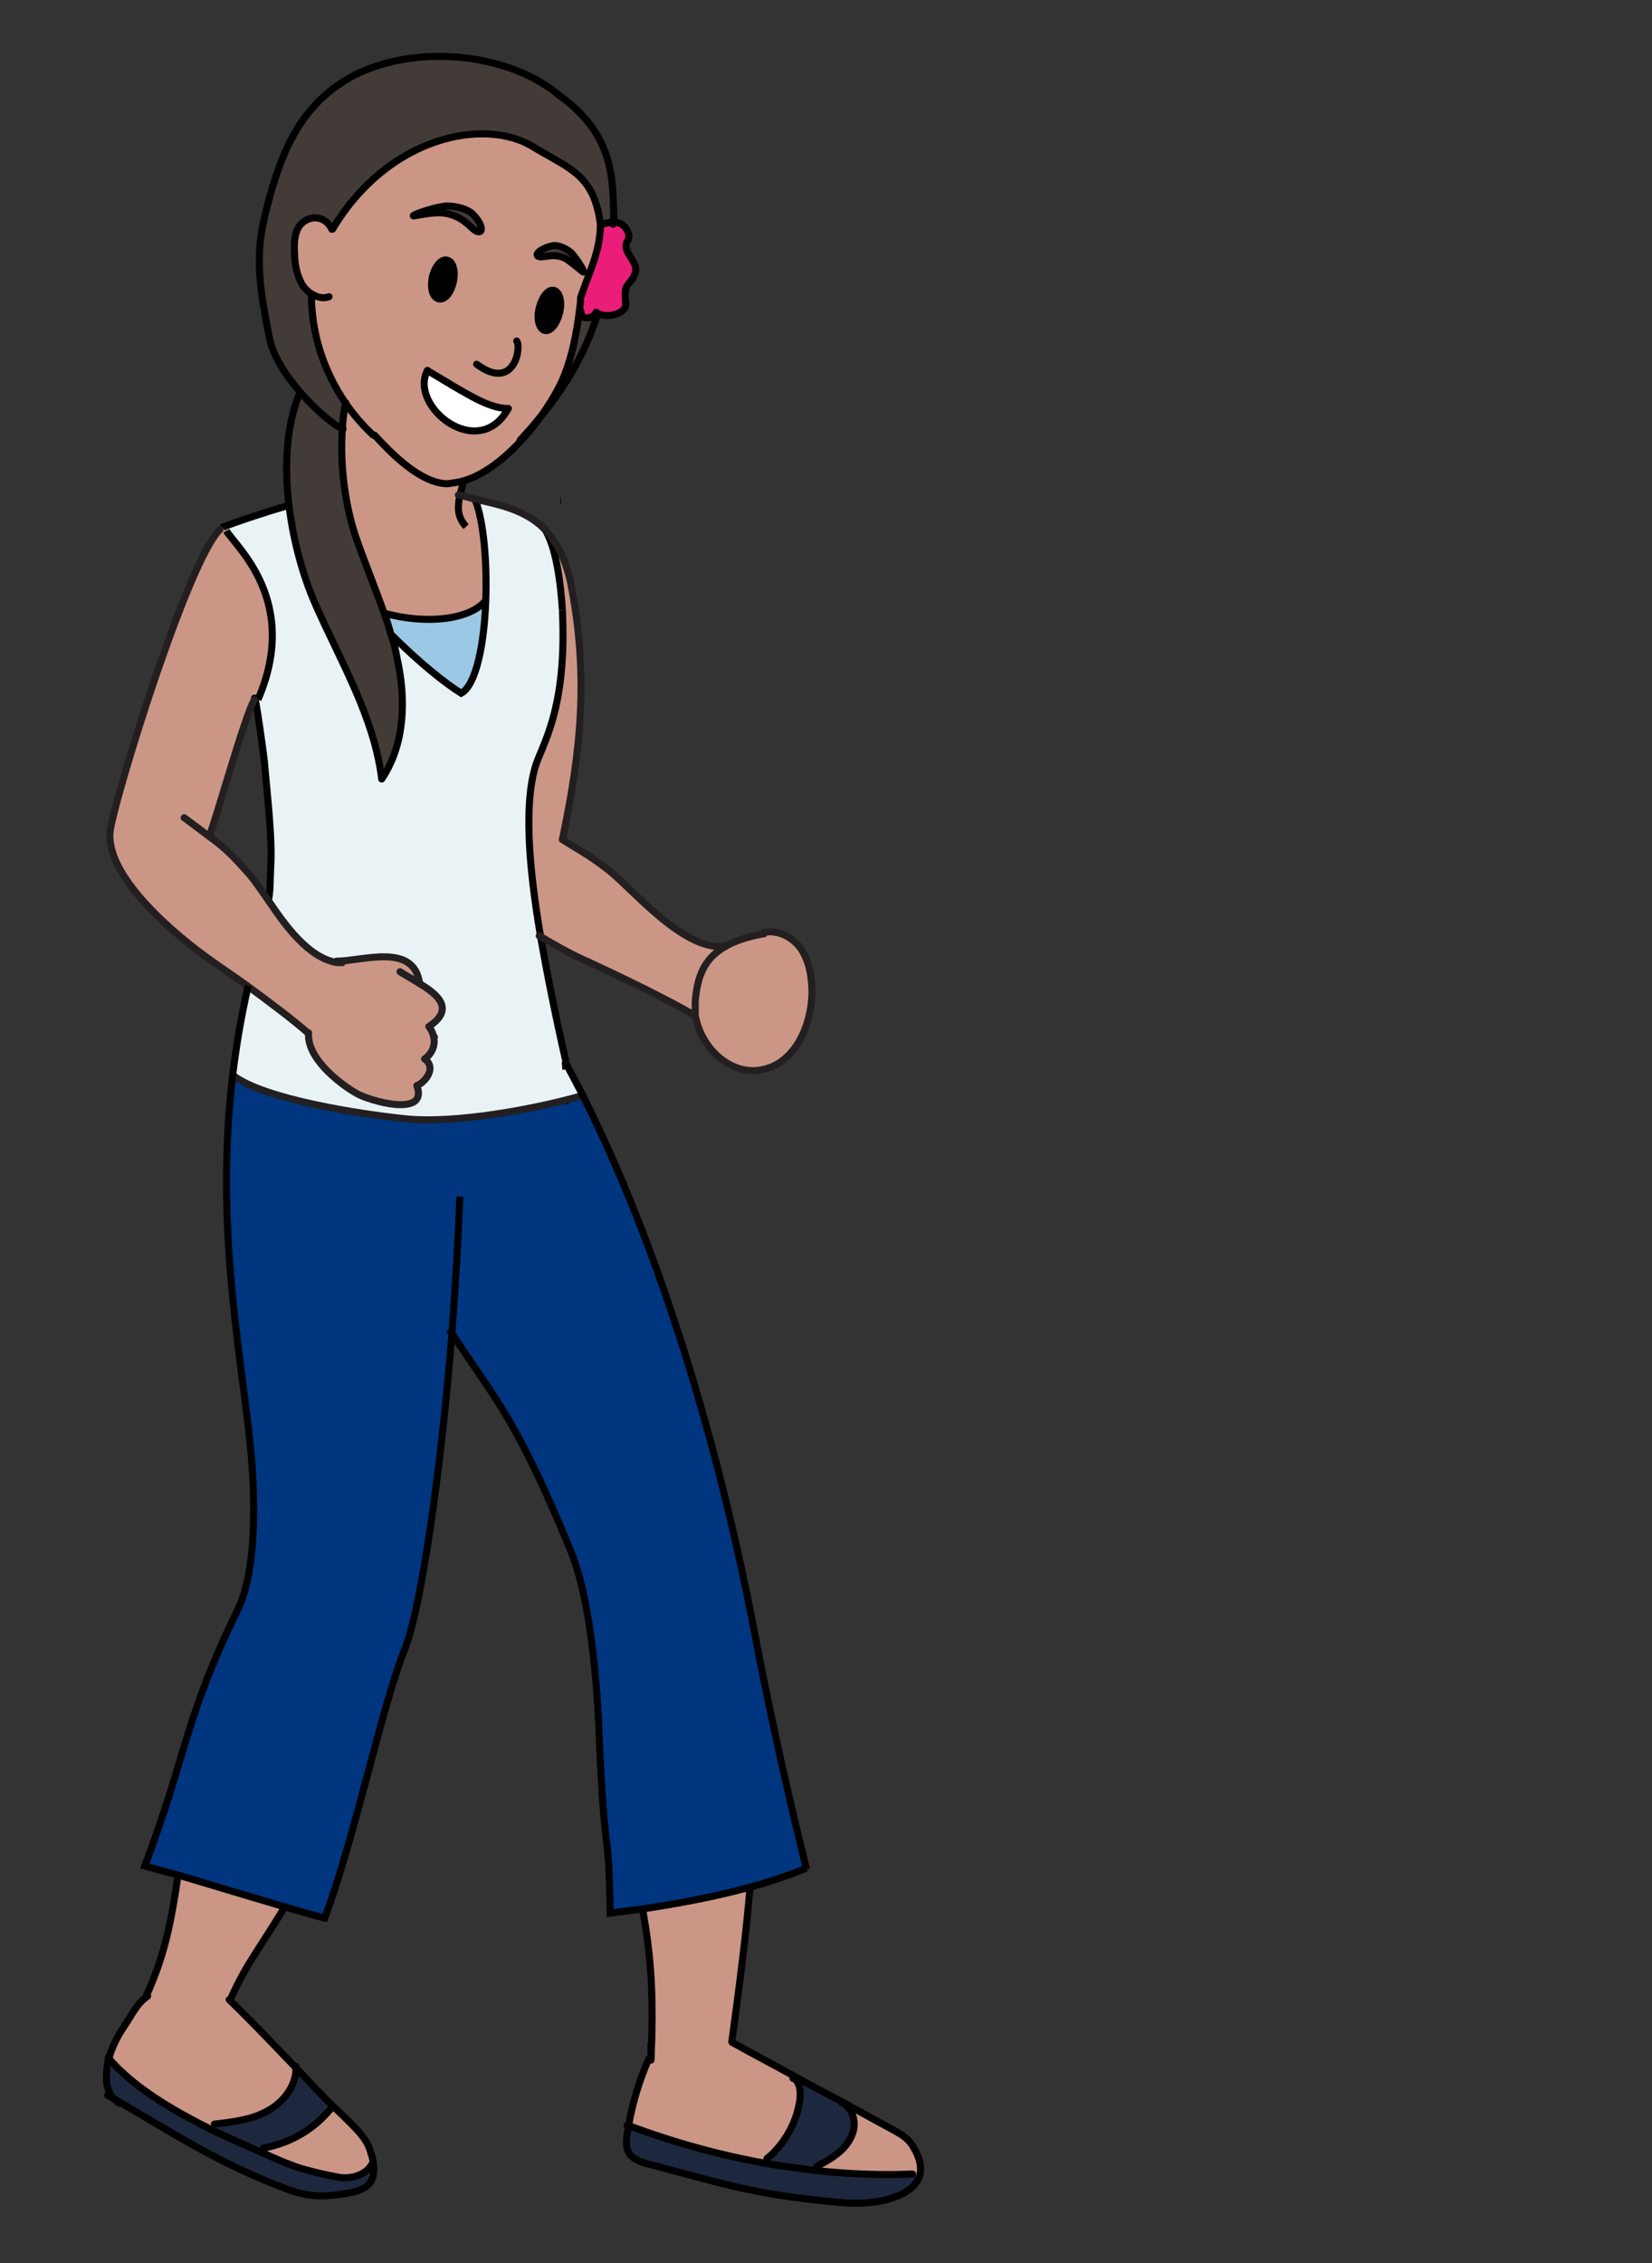 <?xml version="1.0" encoding="UTF-8"?><svg id="oceania" xmlns="http://www.w3.org/2000/svg" width="235" height="321.9" viewBox="0 0 235 321.9"><rect x="0" y="0" width="235" height="321.9" fill="#333333" stroke="none"/><defs><style>.cls-1{stroke:#231f20;}.cls-1,.cls-2{stroke-linecap:round;stroke-linejoin:round;}.cls-1,.cls-2,.cls-3{fill:none;}.cls-2,.cls-3{stroke:#000;}.cls-3{stroke-miterlimit:10;}.cls-4,.cls-5,.cls-6,.cls-7,.cls-8,.cls-9,.cls-10,.cls-11,.cls-12{stroke-width:0px;}.cls-5{fill:#1d273d;}.cls-6{fill:#423b38;}.cls-7{fill:#cb9686;}.cls-8{fill:#9bc8e4;}.cls-9{fill:#fff;}.cls-10{fill:#ea1e79;}.cls-11{fill:#e9f3f6;}.cls-12{fill:#003580;}</style></defs><path class="cls-4" d="M64.4,40.1c.3-1.5,0-2.9-.9-3.1-.8-.2-1.7.8-2.1,2.4-.3,1.5,0,2.9.9,3.1s1.7-.8,2.1-2.4Z"/><path class="cls-6" d="M81.2,35.9c-.5-.5-1.7-1.2-2.8-.9-1.5.4-2.4,1.3-1.7,1.5.7.2,2.3-.7,4.1.5,1,.7,2.1,1.8,2.2,1.7.2,0-1.1-2.2-1.8-2.8Z"/><path class="cls-8" d="M69.1,85.4c-2.2,2.7-8.2,3.5-14.5,1.8.4,1,.7,2,1,3.1,4.3,4.3,7.7,7,10,8.4,2.1-1.1,3.2-7,3.5-13.2Z"/><path class="cls-6" d="M49.2,57.3c-3.4-4.8-5-10.2-4.9-15.4-.6-.3-1.1-.9-1.5-1.4-.8-1.3-1-3-1.1-4.6,0-1.4,0-2.9.8-3.9.6-.7,1.5-1.1,2.4-1s1.7.7,2.1,1.6c7.9-13.3,21.5-16,28.4-11.8,5.3,3.2,8.9,3.8,9.7,11.1h.2c.6-.2,1.2-.3,1.8-.3,0-1.3,0-2.5,0-3.9-.2-4.9-1.5-9.8-7.6-14.1-7.8-6.6-22.2-7.4-30.6-2.1-6.9,4.3-9.4,11.2-11.4,19.5-1.4,6-.5,10.8.7,16.9.5,2.8,2.5,5.7,4.6,8.1,2.4,2.7,4.9,4.7,5.9,5,0-1.3.3-2.6.5-3.7Z"/><path class="cls-7" d="M65.3,70.5c.1-.7.3-1.3.5-2.1-.7.2-1.5.3-2.2.4-3.1,0-6.7-2.8-10.4-6.9-1.5-1.4-2.8-2.9-3.9-4.5-.3,1.1-.4,2.4-.5,3.7-.4,5.3.5,11.5,2.1,15.9,1.2,3.4,2.6,6.8,3.8,10.2,6.2,1.7,12.3.9,14.5-1.8.2-5.5-.3-11.3-1.5-14.3h0c-.8-.2-1.6-.4-2.3-.6Z"/><path class="cls-5" d="M89.2,303.5c-.1.9-.2,1.8.2,2.6.6,1.1,2,1.5,3.3,1.8,10.5,2.8,14.4,4.1,25.2,5.2,3.5.4,7.3.5,10.5-1.1,1.3-.7,2.1-1.5,2.4-2.5l-.9-.2c-4.6.1-9.2,0-13.8-.5-2.4-.2-4.7-.6-7-1-6.7-1.2-13.3-3-19.6-5.4,0,.4-.1.7-.2,1.1Z"/><path class="cls-5" d="M50.1,311.8c2.7-.6,3.3-2,3-4.1h-.1c-.9,1.5-2.8,2.2-4.5,1.9-1.7-.2-5.4-1.1-7-1.8-1.3-.6-2.7-1.2-4-1.7-2.5-1.1-5-2.2-7.3-3.3-6-2.9-11.1-6.1-14.6-10.1-.2.6-.3,1.1-.3,1.7-.2,1.6,0,3,1,4.1,8.8,5.1,14.7,9.1,24.5,12.8,3.3,1.3,5.9,1.2,9.4.5Z"/><path class="cls-7" d="M47.3,299.6c-2.4,3.1-5.9,5.2-9.8,5.9l-.2.7c1.3.6,2.6,1.2,4,1.7,1.6.7,5.3,1.5,7,1.8,1.7.2,3.7-.4,4.5-1.9h.1c0-.6-.3-1.3-.5-2-.5-1.5-1.7-2.7-2.8-3.8-.8-.8-1.6-1.6-2.4-2.3h0Z"/><path class="cls-7" d="M32.5,284.4l.3-.3c2.2-4.9,4-6.9,7.6-12.8-4.8-1.4-10.4-3.2-15.1-4.5h0c-1,6.7-1.8,11.2-4.5,17.1.4-.2-.2.2.2,0-1.6,1.1-2.1,2.5-3.6,4.7-.8,1.2-1.5,2.7-1.9,4.1,3.5,4,8.6,7.1,14.6,10.1l.4-.7c2.6-.3,5.3-.6,7.6-1.9,2.2-1.2,4-3.5,4-6-3-3.1-5.8-6.1-9.6-9.8Z"/><path class="cls-5" d="M121.4,302.4c.1-1.2-.4-2.4-1.3-3.1-2.5-1.3-4.8-2.5-7.1-3.8v.2c.8.5.9,1.9.8,2.9-.4,3.1-1.9,5.9-4.1,8,0,0-.5.4-.6.5v.7c2.2.4,4.6.7,6.9,1v-.7c1.3-.6,2.5-1.3,3.5-2.2,1-.9,1.8-2.1,1.9-3.5Z"/><path class="cls-6" d="M63,30.4c2.9.4,3.8,2.2,4.7,2.6,1,.4.9-.9-.4-2.3-.9-1-2.8-1.3-3.7-1.3-1.3,0-4.9,1.2-4.8,1.4,0,.1,2.6-.6,4.3-.4Z"/><path class="cls-5" d="M37.6,305.5c3.8-.7,7.4-2.8,9.8-5.9h0c-1.9-1.9-3.6-3.7-5.2-5.4,0,2.5-1.8,4.8-4,6-2.3,1.3-5,1.6-7.6,1.9l-.4.7c2.3,1.1,4.7,2.2,7.3,3.3l.2-.7Z"/><path class="cls-9" d="M60.8,52.7c-2.7,5,7.3,13.1,11.5,5.4-2.8,0-5.8-2-11.5-5.4Z"/><path class="cls-7" d="M29.8,118.9c.8-1.8,5.1-17.3,6.4-19.3,0-.4,0-.3.1,0h.3c6-13.9-3-21.6-4.5-24.1l-.3-.5c-.1,0-.2,0-.3.1l-.3.2c-4.5,4.3-14.7,37.2-15.6,42.7-1,6.5,9.3,15.1,14.6,18.8,1.4,1,3.2,2.2,5,3.5,3,2.2,6.2,4.6,8.5,6.6-.2,3.5,4.2,7.1,6.8,8.6,1.9,1.1,10.3,3.5,8.6-1.1,1-.3,2.9-2.4,1.1-3.8.9-.5,1.6-1.7,1.3-3.1,0-.5-.3-1-.7-1.5,3.8-2.5,1.3-4.5-1.3-6.1-.8-6-8-3.1-11.8-3.2h0c-4-.6-7.2-5-9.7-8.7-1-1.4-1.9-2.8-2.7-3.7-2.7-3.1-3.9-4.1-5.7-5.4Z"/><path class="cls-4" d="M79.6,44.5c.4-1.6,0-3-.8-3.2-.8-.2-1.7.9-2.1,2.5-.4,1.6,0,3,.8,3.2.8.2,1.7-.9,2.1-2.5Z"/><path class="cls-11" d="M82.9,155.8c-.8-1.6-1.6-3.2-2.5-4.8-1.5-6.7-2.7-12.6-3.6-17.8-1.8-11.1-2.2-19-.8-24,.9-3.2,4.6-8,3.9-22.4-.2-3.3-.8-9-2.6-11.7-2.7-2.5-6.2-3.2-9.7-4.1h0c1.2,3,1.7,8.8,1.5,14.3-.2,6.2-1.4,12.1-3.5,13.2-2.2-1.4-5.7-4.1-10-8.4.4,1.1.7,2.3.9,3.5,1.3,5.8,1.1,12.2-2.2,17.1-1.1-8.9-5.9-16.8-9.5-25-1.7-3.9-3.1-8.9-3.7-14h-.2c-3.8,1.1-7.6,2.4-9.1,3.1l.3.5c1.5,2.5,10.6,10.1,4.5,24h-.3c.3,1.3,1.1,7.1,1.3,8.8.4,4.8,1.2,11.2.9,15.3-.1,2,0,2.8-.3,4.5,2.5,3.7,5.7,8.1,9.7,8.8h0c3.7,0,11-2.9,11.8,3.1,2.5,1.5,5.1,3.6,1.3,6.1.4.5.6,1,.7,1.5.3,1.4-.5,2.6-1.3,3.1,1.8,1.3,0,3.4-1.1,3.8,1.7,4.6-6.7,2.2-8.6,1.1-2.6-1.5-7.1-5.1-6.8-8.6-2.4-2-5.5-4.4-8.5-6.6-1,4.4-1.7,8.6-2.2,12.7,4.4,3.5,18.6,5.5,24.4,6.2,7.2.8,18.8-1.4,25.4-3.3Z"/><path class="cls-10" d="M85.5,31.9h-.2c0,.2,0,.4,0,.7-.2,3.6-1.5,6-2.8,9.8,0,0,0,.8-.2,2h.1c0,.6.3.9.8,1,.6,0,1.1-.3,1.4-.8,0,0,.2.1.3.2,1.4.7,4.1,0,3.9-1.5-.3-3,.4-2.1,1.3-4.1.8-1.8-2.1-3.1-1-4.8.4-.6,0-1.5-.5-2-.4-.4-.9-.6-1.5-.6-.6,0-1.2.1-1.8.3Z"/><path class="cls-12" d="M25.3,266.8c4.7,1.4,10.3,3.1,15.1,4.5,2.1.6,4,1.2,5.7,1.6,4.4-11.9,8.1-30.1,11.4-38.3,2.4-6.1,5.2-26.1,6.7-45,6.3,9.7,9.1,11.9,17,31.1,2.4,5.9,3.6,16,4,25.4.8,19.9,1.4,12.5,1.6,26.1,1.4-.2,3-.4,4.6-.6,4.7-.7,10.2-1.7,15.3-3.1,2.9-.8,5.6-1.7,8-2.7,0,0,0,0,0,0,0-.4-3.5-13.2-7.5-34.3-5.1-26.5-13.4-53.9-24.3-75.7-6.6,1.9-18.2,4.1-25.4,3.3-5.8-.6-20-2.7-24.4-6.2-2.5,20.9,1,38.7,2.4,51.7.6,5.4,1.5,17.7-1.7,24.4-7.5,15.3-7.1,20.1-13.2,36.4,1.4.4,3,.8,4.8,1.3Z"/><path class="cls-7" d="M80,119.4c2.7-12.5,3.9-23.1,1.2-36.4-.7-3.8-2.1-6.2-3.9-7.9,1.9,2.7,2.4,8.4,2.6,11.7.7,14.4-3,19.2-3.9,22.4-1.4,4.9-1.1,12.9.8,24,2.5,1.5,4.9,2.8,6.8,3.6,4.3,2,10.8,5.1,15.1,7.6h.3c0-.7-.1-1.3,0-2,.3-3.6,1.3-6.2,4.3-7.8h0c-6,.7-13-8-16.7-10.9-3-2.3-4.2-2.8-6.5-4.3Z"/><path class="cls-7" d="M112.9,295.7v-.2c-2.6-1.5-5.5-3-8.9-4.9h0c1.2-9,2-15.3,2.6-22.2-5.1,1.4-10.6,2.4-15.3,3.1,1.3,7,1.6,13.1,1.2,21.3h-.3c-1.4,3.2-2.3,6.2-2.9,9.6,6.4,2.4,12.9,4.2,19.6,5.4v-.7c.3,0,.7-.4.7-.5,2.3-2.1,3.7-5,4.1-8,.1-1.1,0-2.4-.9-2.9Z"/><path class="cls-6" d="M83.4,45.3c-.6,0-.7-.4-.8-1h-.1c-.3,2.5-1,6.9-2.7,10.4-.7,1.4-1.9,3.4-3.4,5.4,2.8-3.3,6.4-8.2,8.8-15.4h0c-.1-.1-.2-.2-.3-.3-.2.5-.8.9-1.4.8Z"/><path class="cls-7" d="M115.5,141.5c0-2.1-.3-4.3-1.4-6.1-1.1-1.8-3.3-3-5.4-2.6-2.3.4-4.1,1-5.5,1.8-3,1.7-4,4.2-4.3,7.8,0,.6,0,1.3,0,1.9.7,4.7,5.1,8.9,9.7,7.8,4.5-1,6.8-6.2,6.9-10.8Z"/><path class="cls-7" d="M120.1,299.3c.9.7,1.4,1.9,1.3,3.1-.1,1.3-.9,2.6-1.9,3.5-1,.9-2.2,1.6-3.4,2.2v.7c4.5.5,9.1.7,13.7.5l.9.2c.4-1.3,0-2.8-1.1-4.5-.9-1.3-2.4-1.9-3.8-2.7-2-1.1-3.9-2.1-5.6-3.1Z"/><path class="cls-7" d="M67.3,30.7c1.3,1.4,1.4,2.7.4,2.3-.9-.4-1.8-2.2-4.7-2.6-1.6-.2-4.2.5-4.3.4-.1-.2,3.5-1.5,4.8-1.4,1,0,2.8.3,3.7,1.3ZM62.3,42.5c-.8-.2-1.2-1.6-.9-3.1.3-1.5,1.3-2.6,2.1-2.4.8.2,1.2,1.6.9,3.1-.3,1.5-1.3,2.6-2.1,2.4ZM60.8,52.7c5.7,3.4,8.7,5.4,11.5,5.4-4.2,7.7-14.2-.3-11.5-5.4ZM76.2,60.1c1.6-2,2.8-3.9,3.4-5.4,1.7-3.5,2.4-7.9,2.7-10.4.1-1.2.2-2,.2-2,1.2-3.8,2.5-6.2,2.8-9.8,0-.2,0-.4,0-.6-.9-7.2-4.5-7.9-9.7-11.1-6.9-4.1-20.5-1.4-28.4,11.8-.4-.9-1.2-1.5-2.1-1.6s-1.8.3-2.4,1c-.8,1-.9,2.5-.8,3.9,0,1.6.3,3.2,1.1,4.6.4.6.9,1.1,1.5,1.4,0,5.2,1.6,10.6,4.9,15.4,1.1,1.6,2.4,3.1,3.9,4.5,3.8,4.1,7.3,7,10.4,6.9.7,0,1.5-.1,2.2-.4,3.9-1.1,7.7-4.8,10.4-8.3ZM78.8,41.3c.8.2,1.1,1.6.8,3.2-.4,1.6-1.3,2.7-2.1,2.5-.8-.2-1.1-1.6-.8-3.2.4-1.6,1.3-2.7,2.1-2.5ZM81.2,35.9c.7.7,2,2.7,1.8,2.8-.1,0-1.2-1-2.2-1.7-1.7-1.2-3.4-.3-4.1-.5-.8-.2.1-1.1,1.7-1.5,1.1-.3,2.3.5,2.8.9Z"/><path class="cls-6" d="M42.7,56c-1.9,4.4-2.2,10.1-1.5,15.8.6,5.1,1.9,10.1,3.7,14,3.7,8.2,8.5,16.1,9.5,25,3.3-4.9,3.5-11.3,2.2-17.1-.3-1.2-.6-2.3-.9-3.5-.3-1-.7-2.1-1-3.1-1.2-3.4-2.6-6.8-3.8-10.2-1.6-4.5-2.5-10.7-2.1-15.9-1-.3-3.6-2.3-5.9-5h0Z"/><path class="cls-3" d="M65.9,68.1c0,.1,0,.2,0,.3-.1.7-.3,1.4-.5,2.1-.3,1.6-.4,3,.9,4.4"/><polyline class="cls-3" points="36.7 99.5 36.3 99.5 36.2 99.5"/><line class="cls-3" x1="79.8" y1="71.2" x2="79.7" y2="71.2"/><line class="cls-3" x1="80.5" y1="152.1" x2="80.4" y2="151"/><line class="cls-3" x1="80.8" y1="156.5" x2="80.4" y2="156.6"/><path class="cls-3" d="M80,86.8c.7,14.4-3,19.2-3.9,22.4-1.4,4.9-1.1,12.9.8,24,.9,5.2,2.1,11.2,3.6,17.8"/><path class="cls-3" d="M36.2,99.5c0-.4,0-.3.1,0,.3,1.2,1.1,7,1.3,8.7.4,4.8,1.2,11.2.9,15.3-.1,2,0,2.8-.3,4.5h0"/><path class="cls-1" d="M82.9,155.8c-6.6,1.9-18.2,4.1-25.4,3.3-5.8-.6-20-2.7-24.4-6.2h0"/><path class="cls-3" d="M82.9,155.8s0,0,0,0"/><path class="cls-1" d="M77.3,75.1c-.1-.2-.2-.3-.4-.5"/><path class="cls-3" d="M80,86.8c-.2-3.3-.8-9-2.6-11.7"/><path class="cls-3" d="M36.7,99.5c6-13.9-3-21.6-4.5-24"/><path class="cls-3" d="M67.6,71.1c1.2,3,1.7,8.8,1.5,14.3-.2,6.2-1.4,12.1-3.5,13.2-2.2-1.4-5.7-4.1-10-8.4h0"/><path class="cls-3" d="M41,71.9c-3.8,1.1-7.6,2.4-9.1,3-.1,0-.2,0-.3.1"/><line class="cls-1" x1="61.8" y1="147.5" x2="61.7" y2="147.5"/><polyline class="cls-1" points="47.9 136.7 47.9 136.8 47.9 136.8"/><path class="cls-1" d="M29.8,118.9s0,0,0,0"/><path class="cls-1" d="M36.2,99.5c-1.3,2-5.6,17.5-6.4,19.3"/><path class="cls-1" d="M31.3,75.3c-4.5,4.3-14.7,37.2-15.6,42.7-1,6.5,9.3,15.1,14.6,18.8,1.4,1,3.2,2.2,5,3.5,3,2.2,6.2,4.6,8.5,6.6"/><path class="cls-1" d="M48.7,136.9c-.3,0-.5,0-.8,0-4-.7-7.2-5.1-9.7-8.8-1-1.4-1.9-2.8-2.7-3.7-2.7-3.1-3.9-4.1-5.7-5.4h0c-.9-.7-2-1.5-3.6-2.7"/><path class="cls-1" d="M56.9,138.2c.6.4,1.7,1,2.8,1.7,2.5,1.5,5.1,3.6,1.3,6.1.4.5.6,1,.7,1.5.3,1.4-.5,2.6-1.3,3.1,1.8,1.3,0,3.4-1.1,3.8,1.7,4.6-6.7,2.2-8.6,1.1-2.6-1.5-7.1-5.1-6.8-8.6"/><path class="cls-1" d="M47.9,136.7c3.7,0,11-2.7,11.8,3.2,0,0,0,0,0,0"/><path class="cls-1" d="M76.7,133.1c0,0,.1,0,.2.1,2.5,1.5,4.9,2.8,6.8,3.6,4.3,2,10.8,5.1,15.1,7.6"/><path class="cls-1" d="M103.2,134.6c-6,.7-13-8-16.7-10.9-3-2.3-4.2-2.8-6.5-4.3"/><path class="cls-1" d="M65.2,70.4s0,0,.1,0c.8.2,1.5.4,2.3.6,3.5.8,7,1.5,9.7,4.1,1.7,1.7,3.1,4.1,3.9,7.9,2.6,13.3,1.4,24-1.2,36.4"/><path class="cls-3" d="M35.3,140.2c-1,4.4-1.7,8.6-2.2,12.7-2.5,20.9,1,38.7,2.4,51.7.6,5.4,1.5,17.7-1.7,24.4-7.5,15.3-7.1,20.1-13.2,36.4,1.4.4,3,.8,4.8,1.3,4.7,1.4,10.3,3.1,15.1,4.5,2.1.6,4,1.2,5.7,1.6,4.4-11.9,8.1-30.1,11.4-38.3,2.4-6.1,5.2-26.1,6.7-45,.5-6.8.9-13.5,1.1-19.3"/><path class="cls-3" d="M114.7,265.7s0,0,0,0c0,0,0,0,0,0"/><path class="cls-3" d="M80.4,151c.8,1.6,1.7,3.2,2.5,4.8,10.9,21.7,19.2,49.2,24.3,75.7,4,21,7.5,33.9,7.5,34.3"/><path class="cls-3" d="M64,189.2c0,.1.1.2.2.3,6.3,9.7,9.1,11.9,17,31.1,2.4,5.9,3.6,16,4,25.4.8,19.9,1.4,12.5,1.6,26.1,1.4-.2,3-.4,4.6-.6,4.7-.7,10.2-1.7,15.3-3.1,2.9-.8,5.6-1.7,8-2.7"/><path class="cls-1" d="M108.7,132.8c-2.3.4-4.1,1-5.5,1.8-3,1.7-4,4.2-4.3,7.8,0,.6,0,1.3,0,1.9.7,4.7,5.1,8.9,9.7,7.8,4.5-1,6.8-6.2,6.9-10.8,0-2.1-.3-4.3-1.4-6.1-1.1-1.8-3.3-3-5.4-2.6"/><path class="cls-2" d="M40.5,271.2h0c-3.6,6-5.4,8-7.6,12.9"/><path class="cls-2" d="M25.3,266.9c-1,6.6-1.8,11-4.5,17,.4-.2-.2.2.2,0-1.6,1.1-2.1,2.5-3.6,4.7-.8,1.2-1.5,2.7-1.9,4.1-.2.6-.3,1.1-.3,1.7-.2,1.6,0,3,1,4.1.2.2.5.4.7.6"/><path class="cls-2" d="M92.6,293c0,0,0-.1,0-.2,0-.7,0-1.4,0-2.1"/><path class="cls-2" d="M91.4,271.5s0,0,0,0c1.3,7,1.6,13.1,1.2,21.3"/><path class="cls-2" d="M106.7,268.4h0c-.6,6.9-1.4,13.2-2.6,22"/><path class="cls-2" d="M92.3,292.8c-1.4,3.2-2.3,6.2-2.9,9.6,0,.4-.1.7-.2,1.1-.1.9-.2,1.8.2,2.6.6,1.1,2,1.5,3.3,1.8,10.5,2.8,14.4,4.1,25.2,5.2,3.5.4,7.3.5,10.5-1.1,1.3-.7,2.1-1.5,2.4-2.5.4-1.3,0-2.8-1.1-4.5-.9-1.3-2.4-1.9-3.8-2.7-2-1.1-3.9-2.1-5.6-3.1-2.5-1.3-4.8-2.5-7.1-3.8-2.7-1.5-5.6-3-9-4.9"/><path class="cls-2" d="M15.3,298l.9.5c8.8,5.1,14.7,9.1,24.5,12.8,3.3,1.3,5.9,1.2,9.4.5,2.7-.6,3.3-2,3-4.1,0-.6-.3-1.3-.5-2-.5-1.5-1.7-2.7-2.8-3.8-.8-.8-1.6-1.6-2.4-2.3-1.9-1.9-3.6-3.7-5.2-5.4-3-3.1-5.8-6.1-9.6-9.8h0"/><path class="cls-2" d="M15.4,292.6c0,0,0,.1.1.2,3.5,4,8.6,7.1,14.6,10.1,2.3,1.1,4.7,2.2,7.3,3.3,1.3.6,2.6,1.2,4,1.7,1.6.7,5.3,1.5,7,1.8,1.7.2,3.7-.4,4.5-1.9"/><path class="cls-2" d="M42.1,293.9c0,.1,0,.2,0,.3,0,2.5-1.8,4.8-4,6-2.3,1.3-5,1.6-7.6,1.9"/><path class="cls-2" d="M47.3,299.6c-2.4,3.1-5.9,5.2-9.8,5.9"/><path class="cls-2" d="M89.2,302.3c0,0,.1,0,.2,0,6.4,2.4,12.9,4.2,19.6,5.4,2.3.4,4.7.7,7,1,4.6.5,9.2.7,13.8.5"/><path class="cls-2" d="M112.8,295.6c0,0,.1,0,.1,0,.9.5,1,1.9.9,2.9-.4,3.1-1.9,5.9-4.1,8,0,0-.5.4-.6.5"/><path class="cls-2" d="M119.7,299c.2,0,.3.2.5.3.9.7,1.4,1.9,1.3,3.1-.1,1.3-.9,2.6-1.9,3.5-1,.9-2.2,1.6-3.4,2.2"/><path class="cls-3" d="M54.6,87.2h0c6.2,1.7,12.3.9,14.5-1.8,0,0,0-.1.1-.2"/><path class="cls-2" d="M81.2,35.9c.7.7,2,2.7,1.8,2.8-.1,0-1.2-1-2.2-1.7-1.7-1.2-3.4-.3-4.1-.5-.8-.2.1-1.1,1.7-1.5,1.1-.3,2.3.5,2.8.9Z"/><path class="cls-2" d="M63.6,29.3c-1.3,0-4.9,1.2-4.8,1.4,0,.1,2.6-.6,4.3-.4,2.9.4,3.8,2.2,4.7,2.6,1,.4.9-.9-.4-2.3-.9-1-2.8-1.3-3.7-1.3Z"/><path class="cls-2" d="M85.4,32.5c-.2,3.6-1.5,6-2.8,9.8,0,0,0,.8-.2,2-.3,2.5-1,6.9-2.7,10.4-.7,1.4-1.9,3.4-3.4,5.4-2.7,3.5-6.5,7.2-10.4,8.3-.7.2-1.5.3-2.2.4-3.1,0-6.7-2.8-10.4-6.9"/><path class="cls-2" d="M73.5,48.5c.7.8-.3,7.3-5.7,3.3"/><path class="cls-2" d="M76.7,43.8c-.4,1.6,0,3,.8,3.2.8.2,1.7-.9,2.1-2.5.4-1.6,0-3-.8-3.2-.8-.2-1.7.9-2.1,2.5Z"/><path class="cls-2" d="M61.5,39.4c-.3,1.5,0,2.9.9,3.1s1.7-.8,2.1-2.4c.3-1.5,0-2.9-.9-3.1-.8-.2-1.7.8-2.1,2.4Z"/><path class="cls-2" d="M72.3,58.1c-2.8,0-5.8-2-11.5-5.4"/><path class="cls-2" d="M72.3,58.1c-4.2,7.7-14.2-.3-11.5-5.4"/><path class="cls-2" d="M44.3,41.9h0c0,5.3,1.6,10.7,4.9,15.5,1.1,1.6,2.4,3.1,3.9,4.5"/><path class="cls-2" d="M47.2,32.6c-.4-.9-1.2-1.5-2.1-1.6s-1.8.3-2.4,1c-.8,1-.9,2.5-.8,3.9,0,1.6.3,3.2,1.1,4.6.4.6.9,1.1,1.5,1.4.7.4,1.5.6,2.3.3"/><path class="cls-2" d="M85.4,32.5c0-.2,0-.4,0-.6-.9-7.2-4.5-7.9-9.7-11.1-6.9-4.1-20.5-1.4-28.4,11.8"/><path class="cls-2" d="M79.6,13.6c-7.8-6.6-22.2-7.4-30.6-2.1-6.9,4.3-9.4,11.2-11.4,19.5-1.4,6-.5,10.8.7,16.9.5,2.8,2.5,5.7,4.6,8.1,2.4,2.7,4.9,4.7,5.9,5,0,0,0,0,0,0"/><path class="cls-2" d="M85,44.7c-2.3,7.2-6,12.1-8.8,15.4-.8,1-1.6,1.8-2.2,2.5"/><path class="cls-2" d="M79.6,13.6c6,4.3,7.4,9.2,7.6,14.1s.1,2.6,0,3.9c0,0,0,.2,0,.3"/><path class="cls-2" d="M49.2,57.3c-.3,1.1-.4,2.4-.5,3.7-.4,5.3.5,11.5,2.1,15.9,1.2,3.4,2.6,6.8,3.8,10.2.4,1,.7,2,1,3.1.4,1.1.7,2.3.9,3.5,1.3,5.8,1.1,12.2-2.2,17.1-1.1-8.9-5.9-16.8-9.5-25-1.7-3.9-3.1-8.9-3.7-14-.7-5.7-.3-11.5,1.5-15.8"/><path class="cls-2" d="M85.5,31.9c.6-.1,1.2-.3,1.8-.3.6,0,1.1.2,1.5.6.5.5.9,1.4.5,2-1.1,1.7,1.8,3,1,4.8-.9,2-1.6,1-1.3,4.1.2,1.5-2.5,2.2-3.9,1.5-.1,0-.2-.1-.3-.2-.2.5-.8.9-1.4.8-.6,0-.7-.4-.8-1"/></svg>